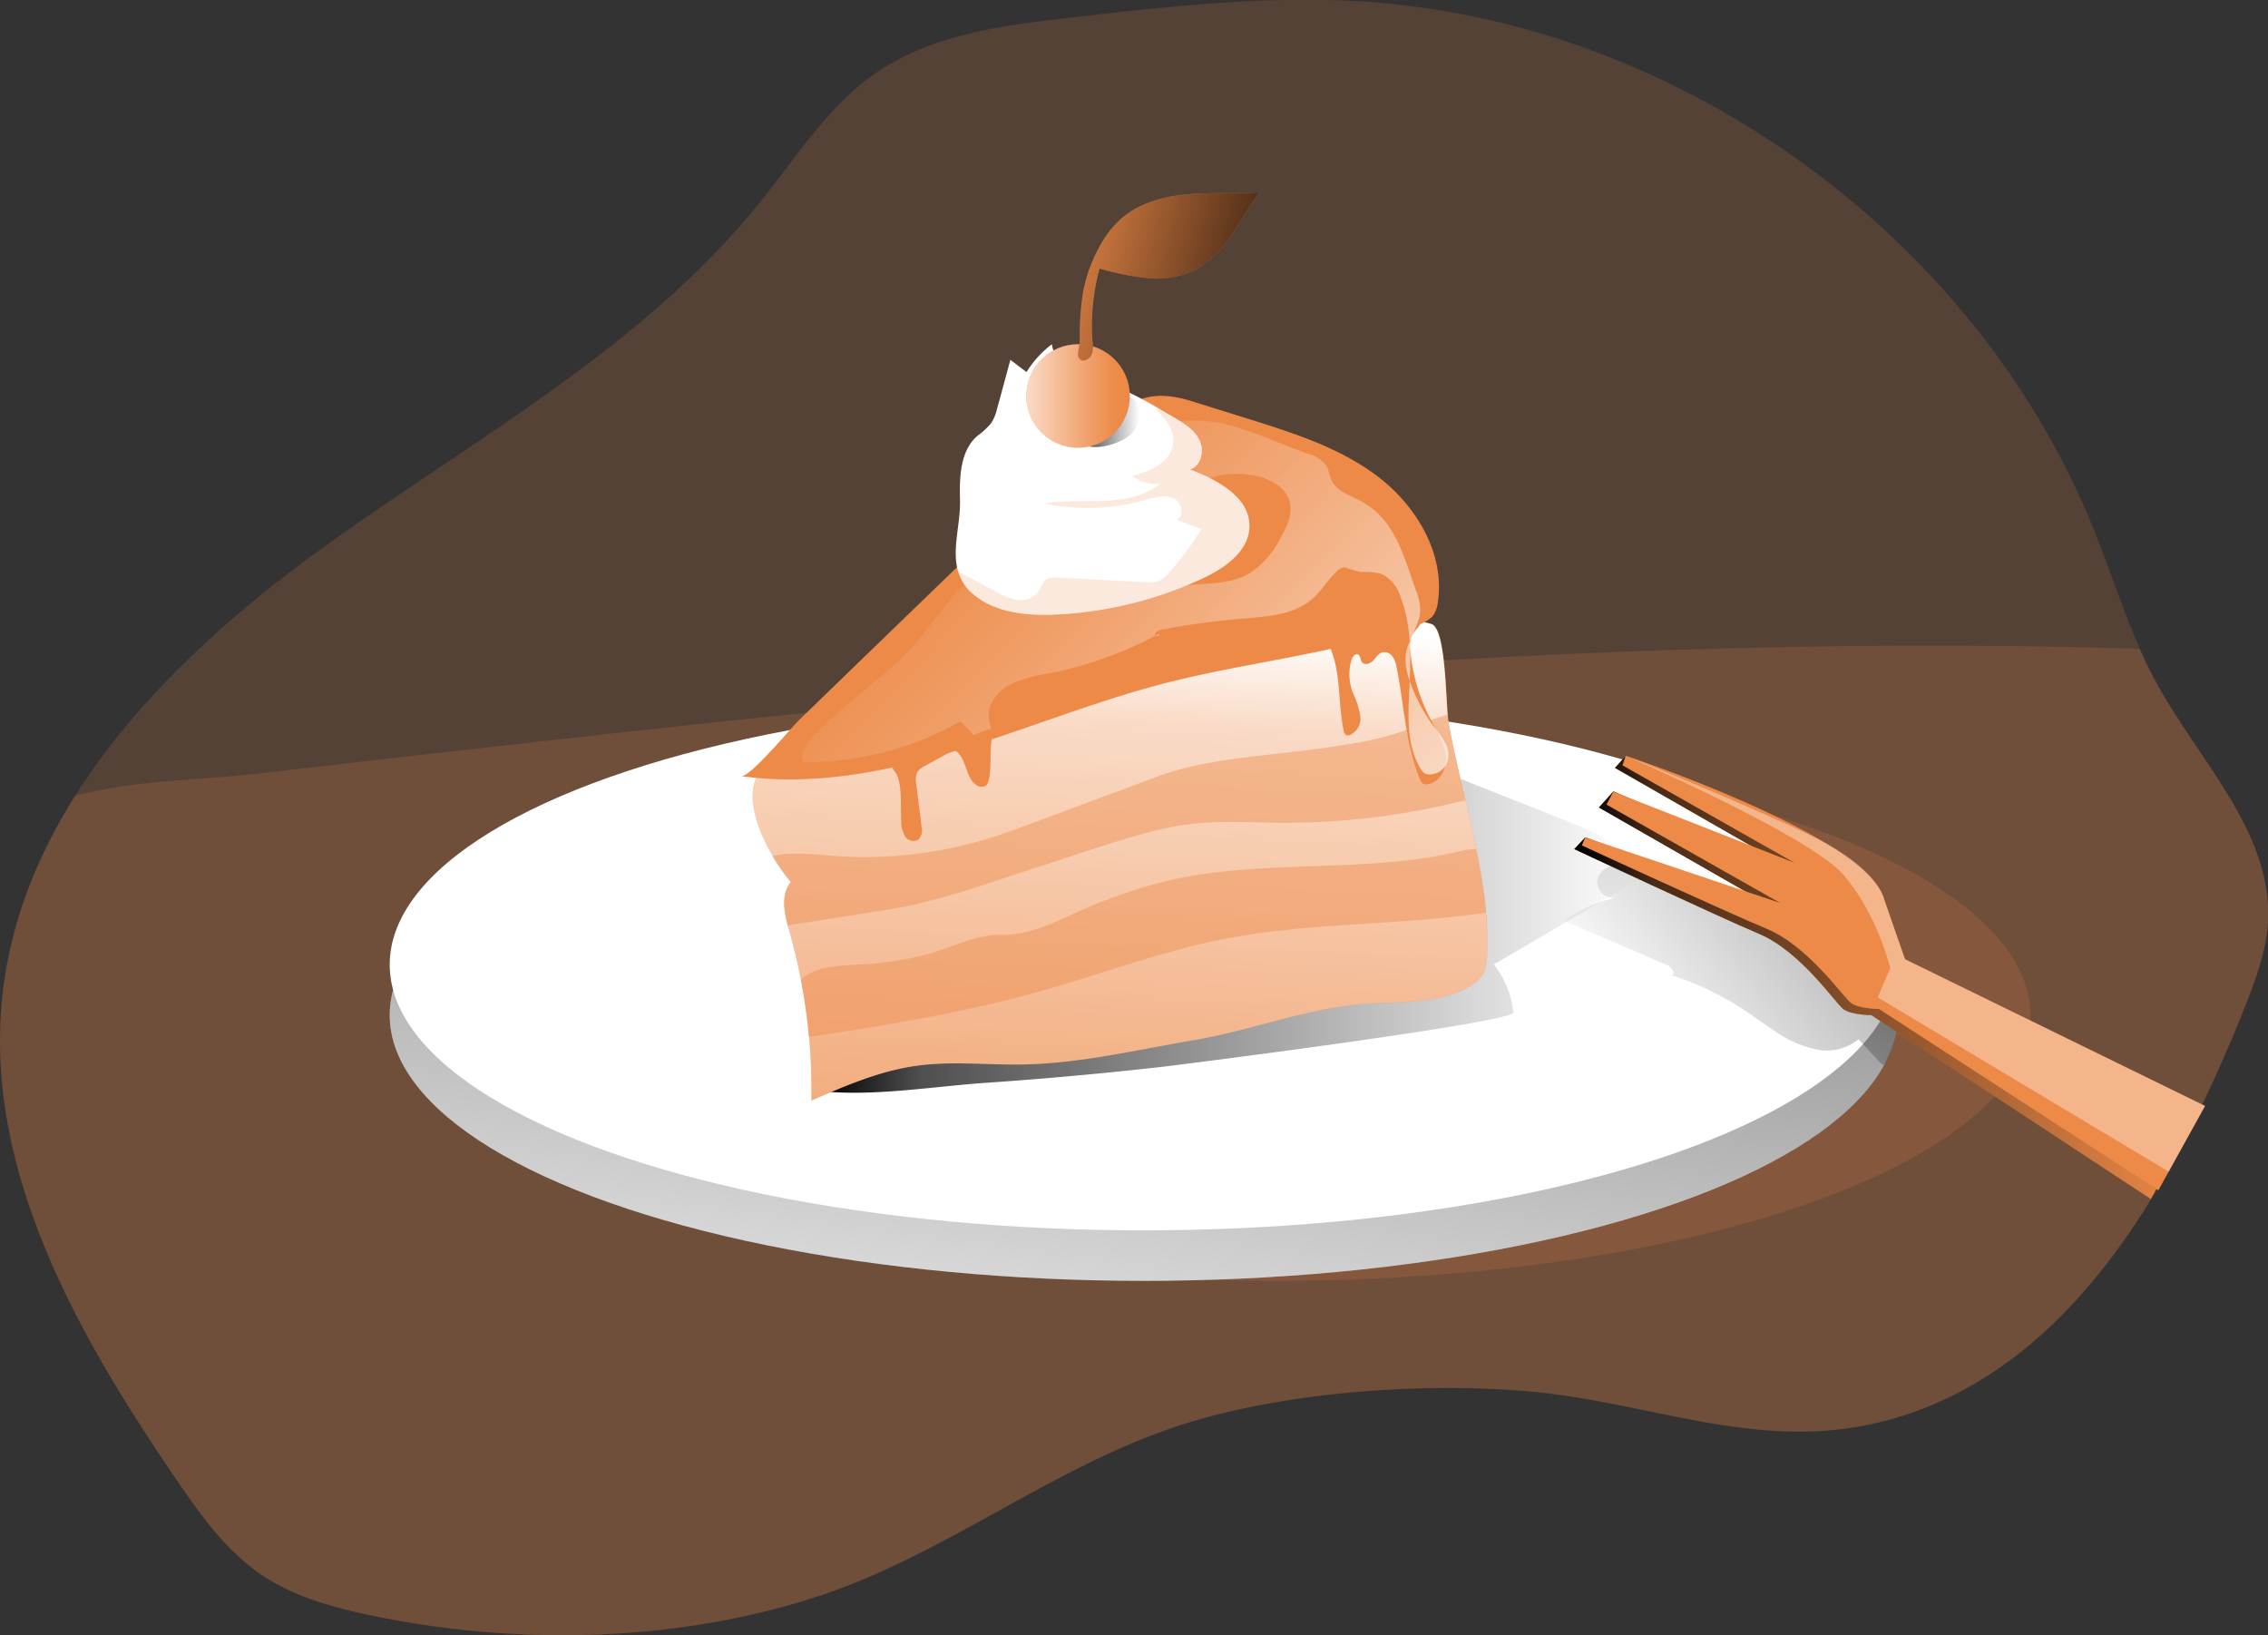 <svg id="Layer_1" data-name="Layer 1" xmlns="http://www.w3.org/2000/svg" xmlns:xlink="http://www.w3.org/1999/xlink" viewBox="0 0 371.12 267.57"><rect x="0" y="0" width="371.12" height="267.57" fill="#333333" stroke="none"/><defs><linearGradient id="linear-gradient" x1="224.99" y1="66.58" x2="196.27" y2="283.37" gradientUnits="userSpaceOnUse"><stop offset="0.01"/><stop offset="0.13" stop-opacity="0.69"/><stop offset="1" stop-opacity="0"/></linearGradient><linearGradient id="linear-gradient-2" x1="382.06" y1="129.61" x2="287.17" y2="201.41" xlink:href="#linear-gradient"/><linearGradient id="linear-gradient-3" x1="153.93" y1="181.43" x2="288.45" y2="181.43" xlink:href="#linear-gradient"/><linearGradient id="linear-gradient-4" x1="206.24" y1="128.99" x2="199.48" y2="265.82" gradientUnits="userSpaceOnUse"><stop offset="0.01" stop-color="#fff"/><stop offset="0.13" stop-color="#fff" stop-opacity="0.69"/><stop offset="0.74" stop-color="#fff" stop-opacity="0.18"/><stop offset="1" stop-color="#fff" stop-opacity="0"/></linearGradient><linearGradient id="linear-gradient-5" x1="253.1" y1="184.76" x2="175.43" y2="110.03" xlink:href="#linear-gradient-4"/><linearGradient id="linear-gradient-6" x1="197.2" y1="97.71" x2="207.38" y2="97.71" xlink:href="#linear-gradient"/><linearGradient id="linear-gradient-7" x1="165.78" y1="64.79" x2="182.71" y2="64.79" xlink:href="#linear-gradient-4"/><linearGradient id="linear-gradient-8" x1="229.76" y1="78.21" x2="192.32" y2="68.91" xlink:href="#linear-gradient"/><linearGradient id="linear-gradient-9" x1="278.48" y1="188.59" x2="380.46" y2="188.59" xlink:href="#linear-gradient"/></defs><title>28</title><path d="M392,179.51c-.29,5-2.16,9.81-4,14.48-11.08,27.37-26.82,56.5-54.78,66-22.48,7.64-40.81-1.91-62.78-3.72-17.38-1.45-39.72.19-56.38,5.57-21,6.78-38.58,21.29-59.59,28.1-23.28,7.56-49.63,8-73.44,2.92-6-1.28-12.07-3-17.19-6.41-6-4-10.22-10-14.24-15.91C33.48,246.94,18.23,220,21.27,191.64c1.26-11.86,5.61-22.79,11.91-32.77,9.93-15.74,24.73-29.14,40-40.19,24.91-18.05,52.87-33,72.13-57,5.91-7.36,11.06-15.62,18.82-21,9.19-6.38,20.82-7.84,32-9.12,15.46-1.77,31-3.54,46.59-2.7a133.17,133.17,0,0,1,42.1,9.41c35.07,14,64.66,42.09,78.74,77.21,2.58,6.39,4.68,13,7.48,19.31.85,2,1.77,3.85,2.8,5.71C380.83,153.32,392.77,164.94,392,179.51Z" transform="translate(-20.88 -28.68)" fill="#ed8a48" opacity="0.18" style="isolation:isolate"/><path d="M392,179.51c-.29,5-2.16,9.81-4,14.48-11.08,27.37-26.82,56.5-54.78,66-22.48,7.64-40.81-1.91-62.78-3.72-17.38-1.45-39.72.19-56.38,5.57-21,6.78-38.58,21.29-59.59,28.1-23.28,7.56-49.63,8-73.44,2.92-6-1.28-12.07-3-17.19-6.41-6-4-10.22-10-14.24-15.91C33.48,246.94,18.23,220,21.27,191.64c1.26-11.86,5.61-22.79,11.91-32.77,9.66-2.6,20.62-2.55,30.12-3.65,102.1-11.77,205.29-23.54,307.68-20.4.85,2,1.77,3.85,2.8,5.71C380.83,153.32,392.77,164.94,392,179.51Z" transform="translate(-20.88 -28.68)" fill="#ed8a48" opacity="0.18" style="isolation:isolate"/><ellipse cx="208.9" cy="166.09" rx="123.36" ry="43.47" fill="#ed8a48" opacity="0.18" style="isolation:isolate"/><ellipse cx="187.13" cy="166.09" rx="123.36" ry="43.47" fill="#fff"/><path d="M331.37,194.77a17,17,0,0,1-2.19,8.19c-10.89,20.09-61,35.27-121.18,35.27-68.12,0-123.35-19.45-123.35-43.46S139.88,151.3,208,151.3c49,0,91.24,10,111.18,24.6C327,181.61,331.37,188,331.37,194.77Z" transform="translate(-20.88 -28.68)" fill="url(#linear-gradient)"/><ellipse cx="187.13" cy="157.83" rx="123.36" ry="43.47" fill="#fff"/><path d="M331.37,194.77a17,17,0,0,1-2.19,8.19,2.71,2.71,0,0,1-.91-.72c-1.09-1.17-2.18-2.35-3.28-3.52a8.25,8.25,0,0,1-6.83,1.67,18.23,18.23,0,0,1-6.64-2.86c-1.86-1.21-3.64-2.56-5.51-3.77a47.32,47.32,0,0,0-11.65-5.52c.78,0,.17-1.3-.57-1.62l-17-7.29a23.93,23.93,0,0,1,8.4-3.76,2.65,2.65,0,0,1-2.94-2.95c.31-1.66,2.25-2.57,3.94-2.42a13.17,13.17,0,0,1,4.68,1.88,33.48,33.48,0,0,0,19.92,3.53,21.8,21.8,0,0,1,8.4.29C327,181.61,331.37,188,331.37,194.77Z" transform="translate(-20.88 -28.68)" fill="url(#linear-gradient-2)"/><path d="M268.52,194.31a15.47,15.47,0,0,0-3.2-7.84l20.5-12c1.28-.76,2.73-1.82,2.62-3.31a3.48,3.48,0,0,0-.95-1.9c-2.74-3.23-6.84-4.91-10.77-6.47l-15.29-6.06a14.37,14.37,0,0,0-4.5-1.24c-2.26-.12-4.41.82-6.47,1.73q-31.46,14-62.7,28.5a107.83,107.83,0,0,0-12.85,6.67c-4.09,2.61-7.83,5.72-11.88,8.38-2.67,1.75-7.86,3.25-9.1,6.27,8.84,1.24,19.2-.57,28.15-1.19q14.65-1,29.27-2.66C216.19,202.61,268.7,195.93,268.52,194.31Z" transform="translate(-20.88 -28.68)" fill="url(#linear-gradient-3)"/><path d="M264.21,184.84a6.91,6.91,0,0,1-.7,3.27,6,6,0,0,1-2.38,2.08c-5.82,3.2-12.95,2.1-19.54,3-8.56,1.11-16.83,4.23-25.31,5.66-9.81,1.66-19.25,4-29.28,4-5.44,0-10.92-.55-16.3.22-5.95.85-11.55,3.28-17.06,5.68a94,94,0,0,0-3.56-27.61c-.77-2.72-1.57-5.95.24-8.12-3-3.56-7-10.48-6.17-15.43C145.1,152,150.67,154,156,153c11.78-2.15,22.76-7.26,34-11.25,6.7-2.38,13.47.5,20.35-1.3,9.67-2.53,17.28-7.47,27.22-8.56,3.11-.34,6.44-.79,9.22-2.32,1.34-.74,6.89.8,8.3,1.19,2.55.69,2.35,13.55,2.88,16.45C260.24,159.69,264.7,172,264.21,184.84Z" transform="translate(-20.88 -28.68)" fill="#ed8a48"/><path d="M264.21,184.84a7,7,0,0,1-.7,3.27,5.91,5.91,0,0,1-2.38,2.07c-5.83,3.2-12.95,2.11-19.54,3-8.56,1.12-16.83,4.23-25.31,5.67-9.81,1.65-19.25,4-29.29,4-5.44,0-10.9-.55-16.29.23-5.95.84-11.55,3.27-17.06,5.67a92.61,92.61,0,0,0-.37-10.4c-.28-3.11-.71-6.22-1.3-9.3-.52-2.66-1.14-5.3-1.89-7.91-.09-.33-.18-.67-.28-1-.65-2.47-1.07-5.19.51-7.09a32.66,32.66,0,0,1-3-4.24c-2.08-3.52-3.76-7.82-3.17-11.2,1-5.56,6.53-3.63,11.82-4.6,11.78-2.15,22.77-7.26,34-11.25,6.7-2.38,13.47.5,20.34-1.29,9.67-2.53,17.29-7.48,27.23-8.58,3.11-.33,6.45-.78,9.22-2.31,1.34-.75,6.89.81,8.29,1.19,2.23.59,2.37,10.4,2.71,14.85a15.74,15.74,0,0,0,.19,1.6c.76,4.15,1.76,8.27,2.75,12.4.63,2.66,1.26,5.32,1.79,8A87.63,87.63,0,0,1,264,178,55.6,55.6,0,0,1,264.21,184.84Z" transform="translate(-20.88 -28.68)" fill="url(#linear-gradient-4)"/><path d="M260.68,159.59a118.65,118.65,0,0,1-30.19,3.69c-4.77,0-9.57-.36-14.32.17-5.46.6-10.73,2.31-16,4l-16.63,5.44a133.18,133.18,0,0,1-13.37,3.85c-2.49.54-5,.94-7.55,1.33l-12.86,2c-.65-2.47-1.07-5.19.51-7.09a32.66,32.66,0,0,1-3-4.24c3.39-.75,6.91-.25,10.37,0a68.69,68.69,0,0,0,24.19-2.65c3-.89,6-2,8.9-3.08l19.41-7.23c9.35-3.47,20.53-3.46,30.35-5.19A54.93,54.93,0,0,0,251.37,148a40.21,40.21,0,0,1,6.37-2.38,15.74,15.74,0,0,0,.19,1.6C258.69,151.34,259.69,155.46,260.68,159.59Z" transform="translate(-20.88 -28.68)" fill="#ed8a48" opacity="0.43"/><path d="M142.16,155.66c11.79,1.65,23.81-.7,35.2-4.16s22.46-8,34-11c13.79-3.56,28.17-4.83,41.57-9.63a5.15,5.15,0,0,0,2.41-1.41,4.58,4.58,0,0,0,.82-2.25c1.19-7.81-3.4-15.6-9.65-20.43s-14-7.26-21.52-9.62l-9.1-2.84c-7.36-2.29-10.66.12-15.5,5-6.3,6.4-12.94,12.51-19.39,18.76l-19.42,18.77-10,9.69C150.28,147.81,143.63,155.86,142.16,155.66Z" transform="translate(-20.88 -28.68)" fill="#ed8a48"/><path d="M232.34,133c2-.38,4.4-.63,5.71.92a4.74,4.74,0,0,1,.79,1.51c1.46,4.06,1,8.56,1.91,12.79a1,1,0,0,0,.43.74.89.89,0,0,0,.51,0,2.9,2.9,0,0,0,1.79-3,12.62,12.62,0,0,0-1.1-3.64,8.25,8.25,0,0,1-.3-5.82c.17-.43.56-.91,1-.74s.38.88.68,1.27c.43.55,1.34.23,1.82-.27s.87-1.19,1.54-1.36a1.66,1.66,0,0,1,1.65.74,4.34,4.34,0,0,1,.65,1.79c1.26,6.15,1.42,12.61,3.88,18.39a1.38,1.38,0,0,0,.27.45,1.17,1.17,0,0,0,1,.22c2-.34,3.09-2.67,2.89-4.68s-1.34-3.78-2.29-5.56a30.26,30.26,0,0,1-3.55-11.94,4.25,4.25,0,0,1,.14-1.74,5.45,5.45,0,0,1,1-1.55,14.29,14.29,0,0,0,2.74-5.81c-2.56,2.45-6.39,2.85-9.91,3.12s-7.36.66-9.92,3.1" transform="translate(-20.88 -28.68)" fill="#ed8a48"/><path d="M234.79,102.88A5.48,5.48,0,0,1,238,105c.37.69.42,1.51.75,2.23.77,1.72,2.78,2.4,4.46,3.25,5.94,3,7.21,8.88,9.3,14.6a9.53,9.53,0,0,1,.77,3.26c0,2.69-2.13,5-2.39,7.64a9.44,9.44,0,0,0,.58,3.82,26.77,26.77,0,0,0,4.1,7.83,18.7,18.7,0,0,1,1.75,2.5,4.18,4.18,0,0,1,.47,3,3.09,3.09,0,0,1-2.89,2.25,1.67,1.67,0,0,1-1-.25,2.15,2.15,0,0,1-.53-.63c-2.34-3.86-2.1-8.69-1.87-13.2.26-5.06.39-10.3-1.47-15A6.05,6.05,0,0,0,247,122.6a9.93,9.93,0,0,0-3.32-.32,15.9,15.9,0,0,1-2.58-.73c-.85-.15-1.34.48-2,1.12-1.22,1.29-2.14,2.84-3.48,4-3,2.61-7.27,2.88-11.22,3.2A131.8,131.8,0,0,0,211,131.68c-.49.1-1.1.33-1.09.83s1,.11.6-.12a64.34,64.34,0,0,1-18,6.48,21.11,21.11,0,0,0-6.49,1.88c-2,1.12-3.58,3.23-3.33,5.48.1.88.47,1.71.55,2.59a2.07,2.07,0,0,1-1.11,2.19l-4.06-4.33a51.24,51.24,0,0,1-25.71,6.7c-.78-1.28.29-2.87,1.33-3.95q2.64-2.76,5.52-5.25c3.7-3.2,7.69-6.08,11-9.7,2.84-3.15,5.1-6.8,8.09-9.81,4.74-4.76,11-7.59,16.9-10.85s11.75-7.33,14.59-13.42c1.21-2.59,2.39-2.9,5.16-2.88a26,26,0,0,1,5.72.35C225.45,99,230.17,101.22,234.79,102.88Z" transform="translate(-20.88 -28.68)" fill="url(#linear-gradient-5)"/><path d="M232,111.26c.28,1.75-.52,3.47-1.36,5a15.65,15.65,0,0,1-4.94,6c-4.16,2.66-9.62,1.53-14.42,2.68-3.41.83-6.6,2.85-10.11,2.72a42.58,42.58,0,0,0,8.63-4.87,15.29,15.29,0,0,0,4.81-6.11c.93-2.28.57-4.86,1.57-7.1,1.66-3.71,7-3.72,10.42-3C229,107.12,231.63,108.66,232,111.26Z" transform="translate(-20.88 -28.68)" fill="#ed8a48"/><path d="M225.33,114.73c0,4.16-4.15,7-7.93,8.71a63.87,63.87,0,0,1-24.53,5.82c-4.38.11-9-.4-12.44-3.12a7.72,7.72,0,0,1-2.75-3.92c-1.11-3.58.39-7.73.29-11.71-.1-3.74,0-8,2.8-10.48A13.17,13.17,0,0,0,183,98a6.77,6.77,0,0,0,1-2.32c.75-2.71,1.48-5.42,2.21-8.13l2.64,2A17,17,0,0,1,193,85c.39,3.15,4.12,4.48,7.11,5.53a64.17,64.17,0,0,1,10.72,5.19l2,1.16c1.66,1,3.42,2,4.3,3.76s.32,4.29-1.53,4.85C220.08,107.18,225.34,110,225.33,114.73Z" transform="translate(-20.88 -28.68)" fill="#fff"/><path d="M205.2,100.29a4.63,4.63,0,0,0,2-5.13,2.65,2.65,0,0,0-.78-1.14c-.95-.73-2.32-.45-3.43,0-2.19.89-6.5,3.1-5.66,6.1S203.46,101.51,205.2,100.29Z" transform="translate(-20.88 -28.68)" fill="url(#linear-gradient-6)"/><circle cx="176.41" cy="64.79" r="8.47" fill="#ed8a48"/><circle cx="176.41" cy="64.79" r="8.47" fill="url(#linear-gradient-7)"/><path d="M198.09,76.56a24.9,24.9,0,0,1,2.63-7.39,16.81,16.81,0,0,1,3.81-4.88c3-2.5,6.93-3.52,10.8-3.84s7.77-.05,11.64-.32c-1.67,2.25-3,4.73-4.57,7a16.88,16.88,0,0,1-6,5.74,14.68,14.68,0,0,1-7.77,1.32,43.52,43.52,0,0,1-7.82-1.57,35.26,35.26,0,0,0-1.14,12,5.11,5.11,0,0,1-.06,1.83c-.26.89-1.59,1.85-2.25.69-.28-.49.2-2,.21-2.62A45.62,45.62,0,0,1,198.09,76.56Z" transform="translate(-20.88 -28.68)" fill="#ed8a48"/><path d="M198.09,76.56a24.9,24.9,0,0,1,2.63-7.39,16.81,16.81,0,0,1,3.81-4.88c3-2.5,6.93-3.52,10.8-3.84s7.77-.05,11.64-.32c-1.67,2.25-3,4.73-4.57,7a16.88,16.88,0,0,1-6,5.74,14.68,14.68,0,0,1-7.77,1.32,43.52,43.52,0,0,1-7.82-1.57,35.26,35.26,0,0,0-1.14,12,5.11,5.11,0,0,1-.06,1.83c-.26.89-1.59,1.85-2.25.69-.28-.49.2-2,.21-2.62A45.62,45.62,0,0,1,198.09,76.56Z" transform="translate(-20.88 -28.68)" fill="url(#linear-gradient-8)"/><path d="M168.35,163.06a4.69,4.69,0,0,0,.63,2.45,1.62,1.62,0,0,0,2.22.51,2.38,2.38,0,0,0,.46-2.19l-.87-7A3,3,0,0,1,171,155a2.93,2.93,0,0,1,1.21-1l4.12-2.26a1.3,1.3,0,0,1,.79-.23,1.1,1.1,0,0,1,.59.38c1.35,1.48,1.25,4,2.87,5.18a1.36,1.36,0,0,0,1.67.11,1.55,1.55,0,0,0,.4-.81c.76-3.09-.41-6.79,1.64-9.22-.52.63-2.33,1.05-3.09,1.38-1.13.5-2.26,1-3.4,1.46-2.31,1-4.66,1.85-7.06,2.59-.88.27-2.61.39-3.31,1-1,.86-.24.9.22,1.91C168.56,157.59,168.2,160.8,168.35,163.06Z" transform="translate(-20.88 -28.68)" fill="#ed8a48"/><path d="M264,178c-14.15,2.1-28.65,1.56-42.69,4.29-10.64,2.07-20.81,6-31.26,8.86-12.06,3.33-24.44,5.29-36.82,7.19-.28-3.11-.71-6.22-1.3-9.3a3.67,3.67,0,0,1,.61-.59c2.87-2.15,8.35-1.76,11.71-2.17a55.88,55.88,0,0,0,8.35-1.46c3.84-1.08,7.48-3,11.46-3.2h1.05c5.77,0,11-3.6,16.41-5.55,2.75-1,5.5-2,8.32-2.75,16.16-4.42,33.56-1.51,49.86-5.34a10.25,10.25,0,0,1,2.73-.4A87.63,87.63,0,0,1,264,178Z" transform="translate(-20.88 -28.68)" fill="#ed8a48" opacity="0.43"/><path d="M225.33,114.73c0,4.16-4.15,7-7.93,8.71a63.87,63.87,0,0,1-24.53,5.82c-4.38.11-9-.4-12.44-3.12a7.72,7.72,0,0,1-2.75-3.92l6.22,3.27a10.39,10.39,0,0,0,3.45,1.33,3.54,3.54,0,0,0,3.33-1.19c.54-.72.73-1.74,1.5-2.21a3.06,3.06,0,0,1,1.73-.25l14.44.76a5,5,0,0,0,2.08-.18,4.8,4.8,0,0,0,1.78-1.42,50.3,50.3,0,0,0,5.25-7.06l-4-1.55c1.36-.69.73-3-.67-3.58s-3-.08-4.47.34a35.18,35.18,0,0,1-16.6.58c3.23-.57,6.55-.29,9.83-.43s6.69-.77,9.25-2.84a6.63,6.63,0,0,1-4.63-1.21c2.73-.8,5.88-2,6.57-4.78.64-2.49-1-4.35-2.55-6a2.8,2.8,0,0,1,.59-.09l2,1.16c1.66,1,3.42,2,4.3,3.76s.32,4.29-1.53,4.85C220.08,107.18,225.34,110,225.33,114.73Z" transform="translate(-20.88 -28.68)" fill="#ed8a48" opacity="0.18" style="isolation:isolate"/><path d="M286.9,152.33s37.36,13.41,40.91,23.79l3.55,10.39,49.1,24.34-7.64,14-45.73-30.08s-3.28,0-4.6-1-6.94-9.42-13.79-12.31-30.22-13.86-30.22-13.86l1.8-1.92L311,177.13,282.51,160.8l2.37-2.64,28.42,12.3-28.16-16.14Z" transform="translate(-20.88 -28.68)" fill="#ed8a48"/><path d="M286.9,152.33s37.36,13.41,40.91,23.79l3.55,10.39,49.1,24.34-7.64,14-45.73-30.08s-3.28,0-4.6-1-6.94-9.42-13.79-12.31-30.22-13.86-30.22-13.86l1.8-1.92L311,177.13,282.51,160.8l2.37-2.64,28.42,12.3-28.16-16.14Z" transform="translate(-20.88 -28.68)" fill="url(#linear-gradient-9)"/><path d="M286.9,152.33s38.6,12.82,42.15,23.06l3.55,10.23,49.1,24-7.64,13.8-45.72-29.66s-3.29,0-4.6-1-6.95-9.28-13.8-12.13S279.72,167,279.72,167l.56-1.31,31.91,10.73-28.43-16.1,1.12-2.12,29.66,11.65L286.38,153.9Z" transform="translate(-20.88 -28.68)" fill="#ed8a48"/><path d="M286.9,152.33s30.15,13.07,35.69,19.54,7.6,15.21,7.6,15.21l-2.06,4.78,47.62,28.51,5.95-10.75-49.1-24L329.25,176s-.82-4.94-10.84-10S286.9,152.33,286.9,152.33Z" transform="translate(-20.88 -28.68)" fill="#fff" opacity="0.37"/></svg>